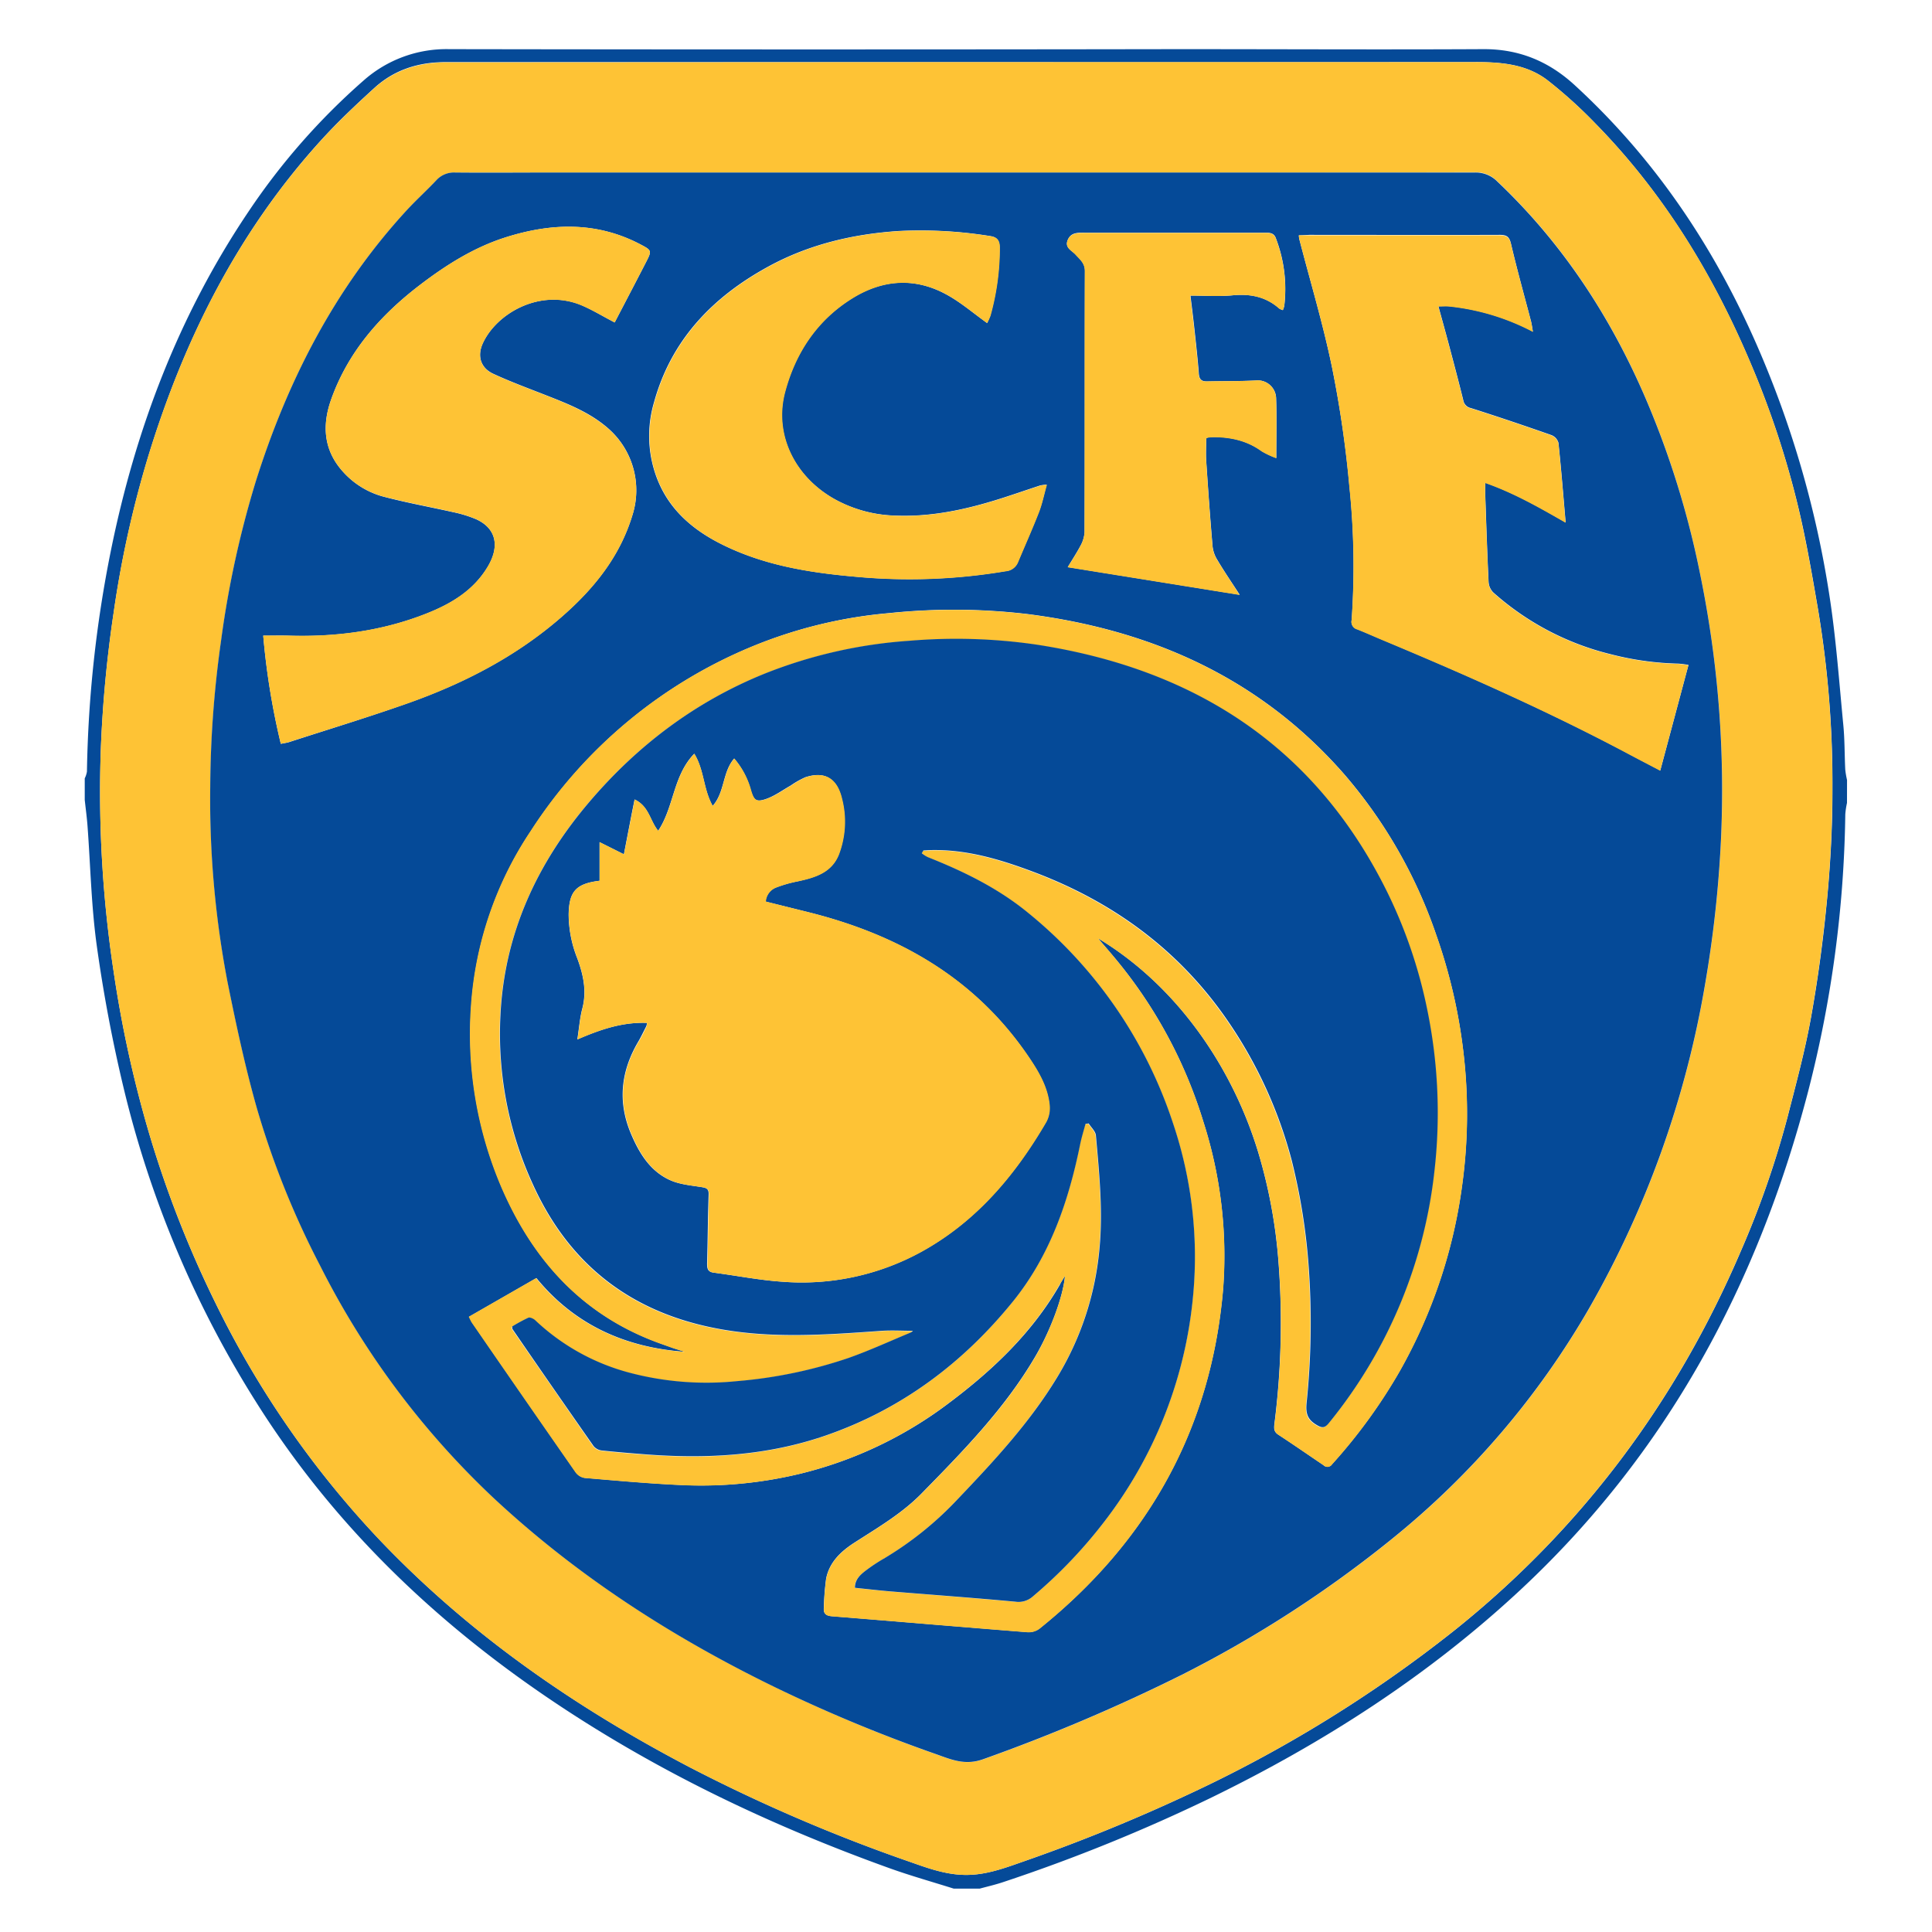 <svg id="Layer_1" data-name="Layer 1" xmlns="http://www.w3.org/2000/svg" viewBox="0 0 500 500"><defs><style>.cls-1{fill:#054a98;}.cls-2{fill:#fec335;}</style></defs><title>sampaio correia rj</title><path class="cls-1" d="M478,207.8a21,21,0,0,0-.44,2.92A302.76,302.76,0,0,1,468,282.24c-13,50-36.54,93.9-74.68,129.37-23.75,22.09-50.72,39.4-79.77,53.58a447.31,447.31,0,0,1-53.91,21.89c-2,.67-4,1.13-6.07,1.69h-6.76c-5.48-1.73-11-3.28-16.41-5.21-31.49-11.31-61.47-25.66-89.18-44.55-29.88-20.37-55.33-45.09-74.71-75.79A270.07,270.07,0,0,1,32,281.59c-2.9-12.08-5.21-24.35-6.93-36.66-1.45-10.34-1.65-20.86-2.43-31.29-.17-2.22-.47-4.42-.71-6.63v-5.57a6.39,6.39,0,0,0,.57-1.75,313.53,313.53,0,0,1,6.16-57c6.38-31.58,17.62-61.17,35.7-88A172.79,172.79,0,0,1,94.06,20.87a32.33,32.33,0,0,1,22.21-8.15q94.31.15,188.61,0c26.32,0,52.65.14,79,0,9.3-.05,17,3.18,23.73,9.39,20.59,18.92,35.83,41.56,47,67.06a259.77,259.77,0,0,1,18.77,64.48c1.77,11.24,2.57,22.64,3.67,34,.37,3.82.31,7.68.5,11.52a23.08,23.08,0,0,0,.46,2.7ZM249.73,16.08H120.4c-1.72,0-3.45,0-5.17,0-7,0-13.25,2-18.41,6.74-4.84,4.41-9.62,8.92-14,13.77C61.5,60.17,47.65,87.83,38.4,118a271.65,271.65,0,0,0-9,40.67,322.3,322.3,0,0,0-3.3,35.2,310.67,310.67,0,0,0,3.3,57.49A304.46,304.46,0,0,0,38.5,293a280,280,0,0,0,17.3,44.29A246,246,0,0,0,98.23,398.5c23.22,24.42,50.54,43.29,80.27,58.86a431,431,0,0,0,56.81,24.42c4.6,1.62,9.17,3.32,14.2,3.44,5.53.14,10.53-1.78,15.57-3.54a449.45,449.45,0,0,0,42.24-17.18,343.31,343.31,0,0,0,68.93-42.43c33.1-26.44,57.6-59.36,74.25-98.21a240.66,240.66,0,0,0,12.13-34.81c2.2-8.58,4.53-17.17,6.09-25.88,1.82-10.16,3.19-20.42,4.15-30.69.9-9.56,1.4-19.19,1.37-28.79a272.93,272.93,0,0,0-3.72-45.92c-1.52-8.8-3-17.62-5.08-26.31A234.71,234.71,0,0,0,453,93.84c-9.74-23-22.59-44-40.12-61.89A120.79,120.79,0,0,0,400.55,20.8c-5.44-4.2-12-4.75-18.7-4.74Q315.79,16.11,249.73,16.08Z"/><path class="cls-2" d="M249.73,16.08q66.06,0,132.12,0c6.66,0,13.26.54,18.7,4.74A120.79,120.79,0,0,1,412.91,32C430.44,49.86,443.29,70.84,453,93.84a234.71,234.71,0,0,1,12.41,37.62c2.05,8.69,3.56,17.51,5.08,26.31a272.93,272.93,0,0,1,3.72,45.92c0,9.6-.47,19.23-1.37,28.79-1,10.27-2.33,20.53-4.15,30.69-1.56,8.71-3.89,17.3-6.09,25.88a240.66,240.66,0,0,1-12.13,34.81c-16.65,38.85-41.15,71.77-74.25,98.21a343.31,343.31,0,0,1-68.93,42.43,449.45,449.45,0,0,1-42.24,17.18c-5,1.76-10,3.68-15.57,3.54-5-.12-9.6-1.82-14.2-3.44a431,431,0,0,1-56.81-24.42c-29.73-15.57-57-34.44-80.27-58.86A246,246,0,0,1,55.8,337.26,280,280,0,0,1,38.5,293a304.46,304.46,0,0,1-9.11-41.66,310.67,310.67,0,0,1-3.3-57.49,322.3,322.3,0,0,1,3.3-35.2,271.65,271.65,0,0,1,9-40.67c9.25-30.12,23.1-57.78,44.41-81.32,4.39-4.85,9.17-9.36,14-13.77,5.16-4.7,11.46-6.7,18.41-6.74,1.72,0,3.45,0,5.17,0Zm.47,28.57v0H143.55c-8.55,0-17.11,0-25.67,0a6.16,6.16,0,0,0-4.93,2c-2.49,2.65-5.2,5.09-7.66,7.76C86.66,74.64,74.44,98.49,66.24,124.53a256.89,256.89,0,0,0-9,41.26,277.42,277.42,0,0,0-2.8,37.84,250.44,250.44,0,0,0,4.49,50.61c2.19,10.82,4.49,21.65,7.49,32.26a223.19,223.19,0,0,0,16.43,41,215.81,215.81,0,0,0,45,60.25c21.66,20.18,46.28,36,72.85,48.94A394.39,394.39,0,0,0,242.24,454c3.92,1.39,7.53,3,12.28,1.3a463.35,463.35,0,0,0,51.42-21.86,304.83,304.83,0,0,0,54.37-35.18,214,214,0,0,0,51-59.68,254,254,0,0,0,29.88-83.23,304,304,0,0,0,4.2-37.7,277.31,277.31,0,0,0-5.37-69A230.58,230.58,0,0,0,425.87,103c-9.12-21.19-21.53-40.15-38.36-56.09a7.79,7.79,0,0,0-5.79-2.34Q316,44.71,250.2,44.65Z"/><path class="cls-1" d="M250.2,44.65q65.76,0,131.52,0a7.79,7.79,0,0,1,5.79,2.34c16.83,15.94,29.24,34.9,38.36,56.09A230.58,230.58,0,0,1,440,148.61a277.31,277.31,0,0,1,5.37,69,304,304,0,0,1-4.2,37.7,254,254,0,0,1-29.88,83.23,214,214,0,0,1-51,59.68,304.83,304.83,0,0,1-54.37,35.18,463.35,463.35,0,0,1-51.42,21.86c-4.75,1.73-8.36.09-12.28-1.3a394.39,394.39,0,0,1-41.55-17.26c-26.57-12.92-51.19-28.76-72.85-48.94a215.81,215.81,0,0,1-45-60.25,223.19,223.19,0,0,1-16.43-41c-3-10.61-5.3-21.44-7.49-32.26a250.44,250.44,0,0,1-4.49-50.61,277.42,277.42,0,0,1,2.8-37.84,256.89,256.89,0,0,1,9-41.26c8.2-26,20.42-49.89,39.05-70.13,2.46-2.67,5.17-5.11,7.66-7.76a6.16,6.16,0,0,1,4.93-2c8.56.08,17.12,0,25.67,0H250.2Zm25.42,285.56c-.5,5.47-3.83,14.28-7.71,20.89-7.87,13.43-18.66,24.44-29.45,35.45-5.05,5.14-11.24,8.76-17.24,12.62-3.56,2.28-6.56,5.07-7.42,9.37a68.94,68.94,0,0,0-.59,7.5c-.15,1.67.63,2.12,2.18,2.24,16.85,1.35,33.69,2.79,50.54,4.12a4.71,4.71,0,0,0,3.05-.9c28.17-22.63,44.46-51.75,47.55-87.91a113.51,113.51,0,0,0-5.12-43.33,121.42,121.42,0,0,0-23-42.45c-1.4-1.68-2.84-3.31-4.26-5,20.76,12.5,34.88,33.74,41.44,55.29a133.1,133.1,0,0,1,5.24,28,206.72,206.72,0,0,1-1,42.27c-.14,1.18-.25,2.13,1,2.92,3.93,2.57,7.79,5.25,11.68,7.88a1.41,1.41,0,0,0,2.19-.21,139.61,139.61,0,0,0,17.47-24,133.72,133.72,0,0,0,16.19-48,135.92,135.92,0,0,0,.33-34.9,139.68,139.68,0,0,0-7-30.1,125.73,125.73,0,0,0-23.66-41.42c-21.69-24.9-49.73-37.45-81.92-41.6a162.06,162.06,0,0,0-36.11-.26,120,120,0,0,0-34.62,8.34,124.88,124.88,0,0,0-58,48.08,92.63,92.63,0,0,0-15.42,45.35,101.06,101.06,0,0,0,7.87,46.78c8.17,19,21.09,33.25,41,40.42l3.36,1.2c1,.35,2.09.67,3.13,1-15.42-1.11-28.54-6.93-38.49-19.09l-17.42,10c.32.61.51,1.1.79,1.52q13.41,19.43,26.88,38.81a3.6,3.6,0,0,0,2.33,1.39c8.19.69,16.37,1.44,24.58,1.82a109.09,109.09,0,0,0,31-2.88,104.71,104.71,0,0,0,38.31-18.1c11.46-8.57,21.77-18.28,29-30.86C274.58,331.83,275,331.2,275.62,330.21ZM159.08,83.45c2.72-5.23,5.46-10.43,8.14-15.66,1.47-2.87,1.47-3-1.36-4.48-11.33-6-23.05-5.65-34.9-1.92-8.24,2.6-15.46,7.15-22.27,12.35-10.28,7.86-18.6,17.28-23,29.68-2.37,6.7-1.93,13.07,3,18.58a21.53,21.53,0,0,0,10.69,6.57c5.94,1.56,12,2.66,18,4a32.13,32.13,0,0,1,5.68,1.74c5.25,2.28,6.41,6.89,3.19,12.32-3.67,6.18-9.48,9.64-15.92,12.18-11.52,4.55-23.53,6.1-35.85,5.7-2-.06-4.08,0-6.35,0a188.48,188.48,0,0,0,4.55,28c.83-.18,1.55-.26,2.23-.48,10.25-3.33,20.56-6.46,30.71-10.07,14.49-5.14,28-12.12,39.71-22.31,8.29-7.24,15.07-15.54,18.34-26.33a21.24,21.24,0,0,0-6.38-22.55c-4.6-4-10.12-6.18-15.67-8.36-4.67-1.84-9.4-3.57-13.94-5.67-3.27-1.51-4.24-4.57-2.74-7.87,3.48-7.66,14.6-14.21,25.27-10C153.18,80.11,155.94,81.83,159.08,83.45ZM336.14,60.91a6.72,6.72,0,0,0,.1.91c2.86,11.06,6.17,22,8.48,33.21a285.88,285.88,0,0,1,4.51,30.83,199.52,199.52,0,0,1,.59,34.57,2,2,0,0,0,1.47,2.41c2.46,1,4.87,2.06,7.31,3.08,21.53,9,42.84,18.49,63.46,29.47,2.41,1.28,4.84,2.54,7.62,4,2.48-9.27,4.86-18.17,7.3-27.31a25.94,25.94,0,0,0-2.66-.34,76.47,76.47,0,0,1-17.46-2.43,70.92,70.92,0,0,1-30.41-16,4.23,4.23,0,0,1-1.2-2.7c-.36-7.48-.6-15-.86-22.46,0-1,0-2,0-3.22,7.4,2.59,14,6.36,20.8,10.27-.62-7.14-1.15-13.87-1.86-20.59a3.05,3.05,0,0,0-1.79-2c-6.92-2.43-13.87-4.78-20.85-7a2.51,2.51,0,0,1-2-2.07c-1.14-4.62-2.36-9.23-3.58-13.83-.91-3.44-1.87-6.86-2.85-10.46,1.08,0,1.93-.07,2.77,0a59.83,59.83,0,0,1,21.68,6.53c-.21-1.16-.3-1.92-.49-2.66-1.74-6.66-3.6-13.29-5.17-20-.45-2-1.23-2.35-3.05-2.34-16.38.06-32.76,0-49.14,0Zm-80.67,22.7a16.06,16.06,0,0,0,.79-1.89,64.89,64.89,0,0,0,2.42-17.64c0-1.92-.67-2.75-2.51-3a112.81,112.81,0,0,0-23.58-1.3c-11.9.79-23.3,3.48-33.8,9.23-14.35,7.85-25.07,18.9-29.53,35.1a30.72,30.72,0,0,0,.77,19.7c3,7.81,8.86,13,16.13,16.74,11,5.64,22.94,7.6,35,8.67a149.71,149.71,0,0,0,39-1.4,3.76,3.76,0,0,0,3.26-2.38c1.82-4.32,3.74-8.6,5.44-13,.85-2.16,1.31-4.47,2-7a9.62,9.62,0,0,0-1.65.19c-3.45,1.13-6.88,2.33-10.35,3.43-8.95,2.83-18,4.8-27.51,4.36a34.36,34.36,0,0,1-15.17-4.14c-10.51-5.78-16-16.84-13.05-27.85,2.7-10.14,8.3-18.61,17.4-24.24,7.91-4.89,16.27-5.48,24.52-.91C248.74,78.31,251.92,81.07,255.47,83.61ZM332,80.26a7,7,0,0,0,.37-1.09,36.63,36.63,0,0,0-2.19-17.56c-.44-1.21-1.36-1.39-2.54-1.39q-23.48,0-46.95,0c-1.76,0-3.57-.1-4.37,1.91s1,2.63,2,3.69c1.13,1.25,2.46,2.22,2.45,4.28-.06,22.55,0,45.1-.08,67.65a8.37,8.37,0,0,1-1.07,3.51c-1,1.86-2.14,3.61-3.28,5.5l44.49,7.16c-2-3.09-4-6-5.77-9a8.37,8.37,0,0,1-1.24-3.49c-.63-7.39-1.16-14.8-1.65-22.2-.13-1.91,0-3.83,0-5.8a1.29,1.29,0,0,1,.44-.21,12.17,12.17,0,0,1,1.59-.13c4.46,0,8.64,1,12.33,3.67a22.37,22.37,0,0,0,3.78,1.77c0-5.54.14-10.5-.05-15.46A4.75,4.75,0,0,0,325,98.47c-4.21.2-8.44.14-12.66.24-1.56,0-2-.7-2.09-2.15-.3-3.89-.74-7.78-1.16-11.66-.28-2.61-.61-5.22-1-8.4,3.77,0,7.36.28,10.89-.07,4.59-.44,8.65.34,12.15,3.45A4.07,4.07,0,0,0,332,80.26Z"/><path class="cls-2" d="M275.62,330.21c-.62,1-1,1.62-1.42,2.28-7.21,12.58-17.52,22.29-29,30.86a104.71,104.71,0,0,1-38.31,18.1,109.09,109.09,0,0,1-31,2.88c-8.21-.38-16.39-1.13-24.58-1.82a3.6,3.6,0,0,1-2.33-1.39q-13.5-19.37-26.88-38.81c-.28-.42-.47-.91-.79-1.52l17.42-10c9.95,12.16,23.07,18,38.49,19.09-1-.34-2.09-.66-3.13-1l-3.36-1.2c-19.88-7.17-32.8-21.39-41-40.42a101.06,101.06,0,0,1-7.87-46.78,92.63,92.63,0,0,1,15.42-45.35,124.88,124.88,0,0,1,58-48.08A120,120,0,0,1,230,158.72a162.06,162.06,0,0,1,36.11.26c32.19,4.15,60.23,16.7,81.92,41.6A125.73,125.73,0,0,1,371.72,242a139.68,139.68,0,0,1,7,30.1,135.92,135.92,0,0,1-.33,34.9,133.72,133.72,0,0,1-16.19,48,139.61,139.61,0,0,1-17.47,24,1.41,1.41,0,0,1-2.19.21c-3.89-2.63-7.75-5.31-11.68-7.88-1.21-.79-1.1-1.74-1-2.92a206.72,206.72,0,0,0,1-42.27,133.1,133.1,0,0,0-5.24-28c-6.56-21.55-20.68-42.79-41.44-55.29,1.42,1.66,2.86,3.29,4.26,5a121.42,121.42,0,0,1,23,42.45,113.51,113.51,0,0,1,5.12,43.33c-3.09,36.16-19.38,65.28-47.55,87.91a4.71,4.71,0,0,1-3.05.9c-16.85-1.33-33.69-2.77-50.54-4.12-1.55-.12-2.33-.57-2.18-2.24a68.94,68.94,0,0,1,.59-7.5c.86-4.3,3.86-7.09,7.42-9.37,6-3.86,12.19-7.48,17.24-12.62,10.79-11,21.58-22,29.45-35.45C271.79,344.49,275.12,335.68,275.62,330.21ZM238.56,220.82l.3-.63c.65,0,1.3-.09,1.95-.1,9.19-.2,17.78,2.36,26.26,5.53,21.09,7.89,38.42,20.61,51.09,39.43a115.47,115.47,0,0,1,16,35.24,159.72,159.72,0,0,1,4.42,27.63,202.44,202.44,0,0,1-.55,35.34c-.26,2.78.35,4.26,2.59,5.59,1.37.83,2.09.9,3.2-.49a124.65,124.65,0,0,0,27.3-65.17,132.57,132.57,0,0,0-1.88-41.92A125.78,125.78,0,0,0,359,231.11c-18.63-37.86-49.93-57.9-90.81-64.19a143.86,143.86,0,0,0-32.93-1,123.89,123.89,0,0,0-37.57,8.55c-17.84,7.23-32.77,18.51-45.2,33.09-13.61,15.95-22,34.17-23.07,55.38a93.23,93.23,0,0,0,8.49,43.84c11.09,24.29,30.71,36.1,56.74,38.38,11.22,1,22.39.13,33.57-.66,2.61-.19,5.25,0,7.95,0a2.13,2.13,0,0,1-.52.42c-5.38,2.23-10.67,4.67-16.15,6.61a120.58,120.58,0,0,1-28.9,6,77.86,77.86,0,0,1-27.79-2.19,56.43,56.43,0,0,1-24.37-13.56c-.44-.42-1.36-.85-1.8-.67a41.9,41.9,0,0,0-4.2,2.28c0,.37,0,.53.08.63q10.49,15.16,21,30.3a3.25,3.25,0,0,0,2.11,1.15c3.75.42,7.52.73,11.29,1,15.86,1.22,31.5.38,46.7-4.88,19.57-6.77,35.48-18.7,48.41-34.64,9.64-11.9,14.47-26,17.45-40.83.35-1.74.9-3.44,1.36-5.16l.81-.13c.65,1,1.79,2,1.88,3.13.91,9.89,1.89,19.75.88,29.74a77.3,77.3,0,0,1-11,33c-7.07,11.62-16.25,21.5-25.57,31.28a87.57,87.57,0,0,1-19.26,15.51A44.73,44.73,0,0,0,224,406.5c-1.45,1.1-2.82,2.34-2.79,4.45,3.27.33,6.36.7,9.46.95,10.7.88,21.41,1.67,32.1,2.65a5.54,5.54,0,0,0,4.5-1.37A123.79,123.79,0,0,0,285.62,394a112.49,112.49,0,0,0,23-57.47,108,108,0,0,0-5.1-45.86,117.14,117.14,0,0,0-37.39-54.33c-7.79-6.42-16.74-10.79-26.06-14.49A8.69,8.69,0,0,1,238.56,220.82Z"/><path class="cls-2" d="M159.08,83.45c-3.14-1.62-5.9-3.34-8.88-4.53-10.67-4.26-21.79,2.29-25.27,10-1.5,3.3-.53,6.36,2.74,7.87,4.54,2.1,9.27,3.83,13.94,5.67,5.55,2.18,11.07,4.41,15.67,8.36a21.24,21.24,0,0,1,6.38,22.55c-3.27,10.79-10,19.09-18.34,26.33-11.67,10.19-25.22,17.17-39.71,22.31C95.46,185.57,85.15,188.7,74.9,192c-.68.22-1.4.3-2.23.48a188.48,188.48,0,0,1-4.55-28c2.27,0,4.31,0,6.35,0,12.32.4,24.33-1.15,35.85-5.7,6.44-2.54,12.25-6,15.92-12.18,3.22-5.43,2.06-10-3.19-12.32a32.13,32.13,0,0,0-5.68-1.74c-6-1.38-12.05-2.48-18-4A21.53,21.53,0,0,1,88.69,122c-4.93-5.51-5.37-11.88-3-18.58,4.4-12.4,12.72-21.82,23-29.68,6.81-5.2,14-9.75,22.27-12.35,11.85-3.73,23.57-4.09,34.9,1.92,2.83,1.51,2.83,1.61,1.36,4.48C164.54,73,161.8,78.22,159.08,83.45Z"/><path class="cls-2" d="M336.14,60.91h2.73c16.38,0,32.76,0,49.14,0,1.82,0,2.6.39,3.05,2.34,1.57,6.7,3.43,13.33,5.17,20,.19.74.28,1.5.49,2.66A59.83,59.83,0,0,0,375,79.33c-.84-.08-1.69,0-2.77,0,1,3.6,1.94,7,2.85,10.46,1.22,4.6,2.44,9.21,3.58,13.83a2.51,2.51,0,0,0,2,2.07c7,2.22,13.93,4.57,20.85,7a3.05,3.05,0,0,1,1.79,2c.71,6.72,1.24,13.45,1.86,20.59-6.82-3.91-13.4-7.68-20.8-10.27,0,1.27,0,2.25,0,3.22.26,7.49.5,15,.86,22.46a4.23,4.23,0,0,0,1.2,2.7,70.92,70.92,0,0,0,30.41,16,76.47,76.47,0,0,0,17.46,2.43,25.94,25.94,0,0,1,2.66.34c-2.44,9.14-4.82,18-7.3,27.31-2.78-1.46-5.21-2.72-7.62-4-20.62-11-41.93-20.47-63.46-29.47-2.44-1-4.85-2.11-7.31-3.08a2,2,0,0,1-1.47-2.41,199.52,199.52,0,0,0-.59-34.57A285.88,285.88,0,0,0,344.72,95c-2.31-11.17-5.62-22.15-8.48-33.21A6.72,6.72,0,0,1,336.14,60.91Z"/><path class="cls-2" d="M255.47,83.61c-3.55-2.54-6.73-5.3-10.33-7.29-8.25-4.57-16.61-4-24.52.91-9.1,5.63-14.7,14.1-17.4,24.24-2.93,11,2.54,22.07,13.05,27.85a34.36,34.36,0,0,0,15.17,4.14c9.48.44,18.56-1.53,27.51-4.36,3.47-1.1,6.9-2.3,10.35-3.43a9.62,9.62,0,0,1,1.65-.19c-.72,2.51-1.18,4.82-2,7-1.7,4.36-3.62,8.64-5.44,13a3.76,3.76,0,0,1-3.26,2.38,149.71,149.71,0,0,1-39,1.4c-12.09-1.07-24-3-35-8.67-7.27-3.74-13.09-8.93-16.13-16.74a30.72,30.72,0,0,1-.77-19.7c4.46-16.2,15.18-27.25,29.53-35.1,10.5-5.75,21.9-8.44,33.8-9.23a112.81,112.81,0,0,1,23.58,1.3c1.84.27,2.53,1.1,2.51,3a64.89,64.89,0,0,1-2.42,17.64A16.06,16.06,0,0,1,255.47,83.61Z"/><path class="cls-2" d="M332,80.26a4.07,4.07,0,0,1-.94-.38c-3.5-3.11-7.56-3.89-12.15-3.45-3.53.35-7.12.07-10.89.07.38,3.18.71,5.79,1,8.4.42,3.88.86,7.77,1.16,11.66.11,1.45.53,2.19,2.09,2.15,4.22-.1,8.45,0,12.66-.24a4.75,4.75,0,0,1,5.31,4.66c.19,5,.05,9.92.05,15.46a22.37,22.37,0,0,1-3.78-1.77c-3.69-2.71-7.87-3.62-12.33-3.67a12.17,12.17,0,0,0-1.59.13,1.29,1.29,0,0,0-.44.21c0,2-.11,3.89,0,5.8.49,7.4,1,14.81,1.65,22.2a8.37,8.37,0,0,0,1.24,3.49c1.8,3,3.76,5.86,5.77,9l-44.49-7.16c1.14-1.89,2.32-3.64,3.28-5.5a8.37,8.37,0,0,0,1.07-3.51c.06-22.55,0-45.1.08-67.65,0-2.06-1.32-3-2.45-4.28-1-1.06-2.77-1.76-2-3.69s2.61-1.91,4.37-1.91q23.47,0,46.95,0c1.18,0,2.1.18,2.54,1.39a36.63,36.63,0,0,1,2.19,17.56A7,7,0,0,1,332,80.26Z"/><path class="cls-1" d="M238.56,220.82a8.69,8.69,0,0,0,1.55,1c9.32,3.7,18.27,8.07,26.06,14.49a117.14,117.14,0,0,1,37.39,54.33,108,108,0,0,1,5.1,45.86,112.49,112.49,0,0,1-23,57.47,123.79,123.79,0,0,1-18.35,19.18,5.54,5.54,0,0,1-4.5,1.37c-10.69-1-21.4-1.77-32.1-2.65-3.1-.25-6.19-.62-9.46-.95,0-2.11,1.34-3.35,2.79-4.45a44.73,44.73,0,0,1,4.63-3.07,87.57,87.57,0,0,0,19.26-15.51c9.32-9.78,18.5-19.66,25.57-31.28a77.3,77.3,0,0,0,11-33c1-10,0-19.85-.88-29.74-.09-1.09-1.23-2.09-1.88-3.13l-.81.13c-.46,1.72-1,3.42-1.36,5.16-3,14.83-7.81,28.93-17.45,40.83-12.93,15.94-28.84,27.87-48.41,34.64-15.2,5.26-30.84,6.1-46.7,4.88-3.77-.29-7.54-.6-11.29-1a3.25,3.25,0,0,1-2.11-1.15q-10.58-15.11-21-30.3c-.07-.1,0-.26-.08-.63a41.9,41.9,0,0,1,4.2-2.28c.44-.18,1.36.25,1.8.67a56.43,56.43,0,0,0,24.37,13.56,77.86,77.86,0,0,0,27.79,2.19,120.58,120.58,0,0,0,28.9-6c5.48-1.94,10.77-4.38,16.15-6.61a2.13,2.13,0,0,0,.52-.42c-2.7,0-5.34-.16-7.95,0-11.18.79-22.35,1.64-33.57.66-26-2.28-45.65-14.09-56.74-38.38a93.23,93.23,0,0,1-8.49-43.84c1-21.21,9.46-39.43,23.07-55.38,12.43-14.58,27.36-25.86,45.2-33.09a123.89,123.89,0,0,1,37.57-8.55,143.86,143.86,0,0,1,32.93,1c40.88,6.29,72.18,26.33,90.81,64.19a125.78,125.78,0,0,1,10.26,30.16,132.57,132.57,0,0,1,1.88,41.92,124.65,124.65,0,0,1-27.3,65.17c-1.11,1.39-1.83,1.32-3.2.49-2.24-1.33-2.85-2.81-2.59-5.59a202.44,202.44,0,0,0,.55-35.34,159.72,159.72,0,0,0-4.42-27.63,115.47,115.47,0,0,0-16-35.24c-12.67-18.82-30-31.54-51.09-39.43-8.48-3.17-17.07-5.73-26.26-5.53-.65,0-1.3.07-1.95.1Zm-71.11,43.9a5.53,5.53,0,0,1-.18.85c-.67,1.29-1.29,2.61-2,3.85-4.57,7.67-5.5,15.63-2,23.95,2.16,5.1,5,9.8,10.27,12.11,2.48,1.08,5.36,1.31,8.08,1.75,1.26.2,1.82.47,1.77,1.93-.21,6-.23,11.93-.4,17.9,0,1.31.22,2.11,1.7,2.3,5.9.77,11.77,1.94,17.69,2.34a64.25,64.25,0,0,0,36-7.73c14.24-7.84,24.27-19.79,32.32-33.59a7.63,7.63,0,0,0,.87-4.31c-.44-4.68-2.76-8.64-5.33-12.44-13.82-20.46-33.69-31.73-57.13-37.57l-11-2.74a4.18,4.18,0,0,1,2.61-3.6,33.67,33.67,0,0,1,5.69-1.63c4.44-1,8.74-2.21,10.62-6.94a23.89,23.89,0,0,0,.8-14.47c-1.27-5.4-4.56-7.13-9.43-5.52a22.74,22.74,0,0,0-3.76,2.13c-2.11,1.19-4.11,2.68-6.36,3.47-2.63.92-3.19.33-4-2.29A20.86,20.86,0,0,0,190,196.3c-3.07,3.56-2.39,8.69-5.56,12.27-2.46-4.34-2.16-9.28-4.77-13.51-5.52,5.71-5.21,13.77-9.34,19.95-2.15-2.62-2.35-6.34-6.1-8.11-1,4.91-1.85,9.46-2.77,14.19l-6.3-3.15v10c-6.13.75-7.86,2.78-8,8.65A31.17,31.17,0,0,0,149.39,248c1.56,4.24,2.5,8.47,1.31,13-.65,2.46-.83,5.05-1.29,8C155.34,266.45,161.05,264.48,167.45,264.72Z"/><path class="cls-2" d="M167.45,264.72c-6.4-.24-12.11,1.73-18,4.3.46-2.91.64-5.5,1.29-8,1.19-4.55.25-8.78-1.31-13a31.17,31.17,0,0,1-2.24-11.42c.11-5.87,1.84-7.9,8-8.65v-10l6.3,3.15c.92-4.73,1.81-9.28,2.77-14.19,3.75,1.77,3.95,5.49,6.1,8.11,4.13-6.18,3.82-14.24,9.34-19.95,2.61,4.23,2.31,9.17,4.77,13.51,3.17-3.58,2.49-8.71,5.56-12.27a20.86,20.86,0,0,1,4.36,8.17c.76,2.62,1.32,3.21,4,2.29,2.25-.79,4.25-2.28,6.36-3.47a22.74,22.74,0,0,1,3.76-2.13c4.87-1.61,8.16.12,9.43,5.52a23.89,23.89,0,0,1-.8,14.47c-1.88,4.73-6.18,6-10.62,6.94a33.67,33.67,0,0,0-5.69,1.63,4.18,4.18,0,0,0-2.61,3.6l11,2.74c23.44,5.84,43.31,17.11,57.13,37.57,2.57,3.8,4.89,7.76,5.33,12.44a7.63,7.63,0,0,1-.87,4.31c-8.05,13.8-18.08,25.75-32.32,33.59a64.25,64.25,0,0,1-36,7.73c-5.92-.4-11.79-1.57-17.69-2.34-1.48-.19-1.73-1-1.7-2.3.17-6,.19-11.94.4-17.9,0-1.46-.51-1.73-1.77-1.93-2.72-.44-5.6-.67-8.08-1.75-5.29-2.31-8.11-7-10.27-12.11-3.52-8.32-2.59-16.28,2-23.95.75-1.24,1.37-2.56,2-3.85A5.53,5.53,0,0,0,167.45,264.72Z"/></svg>